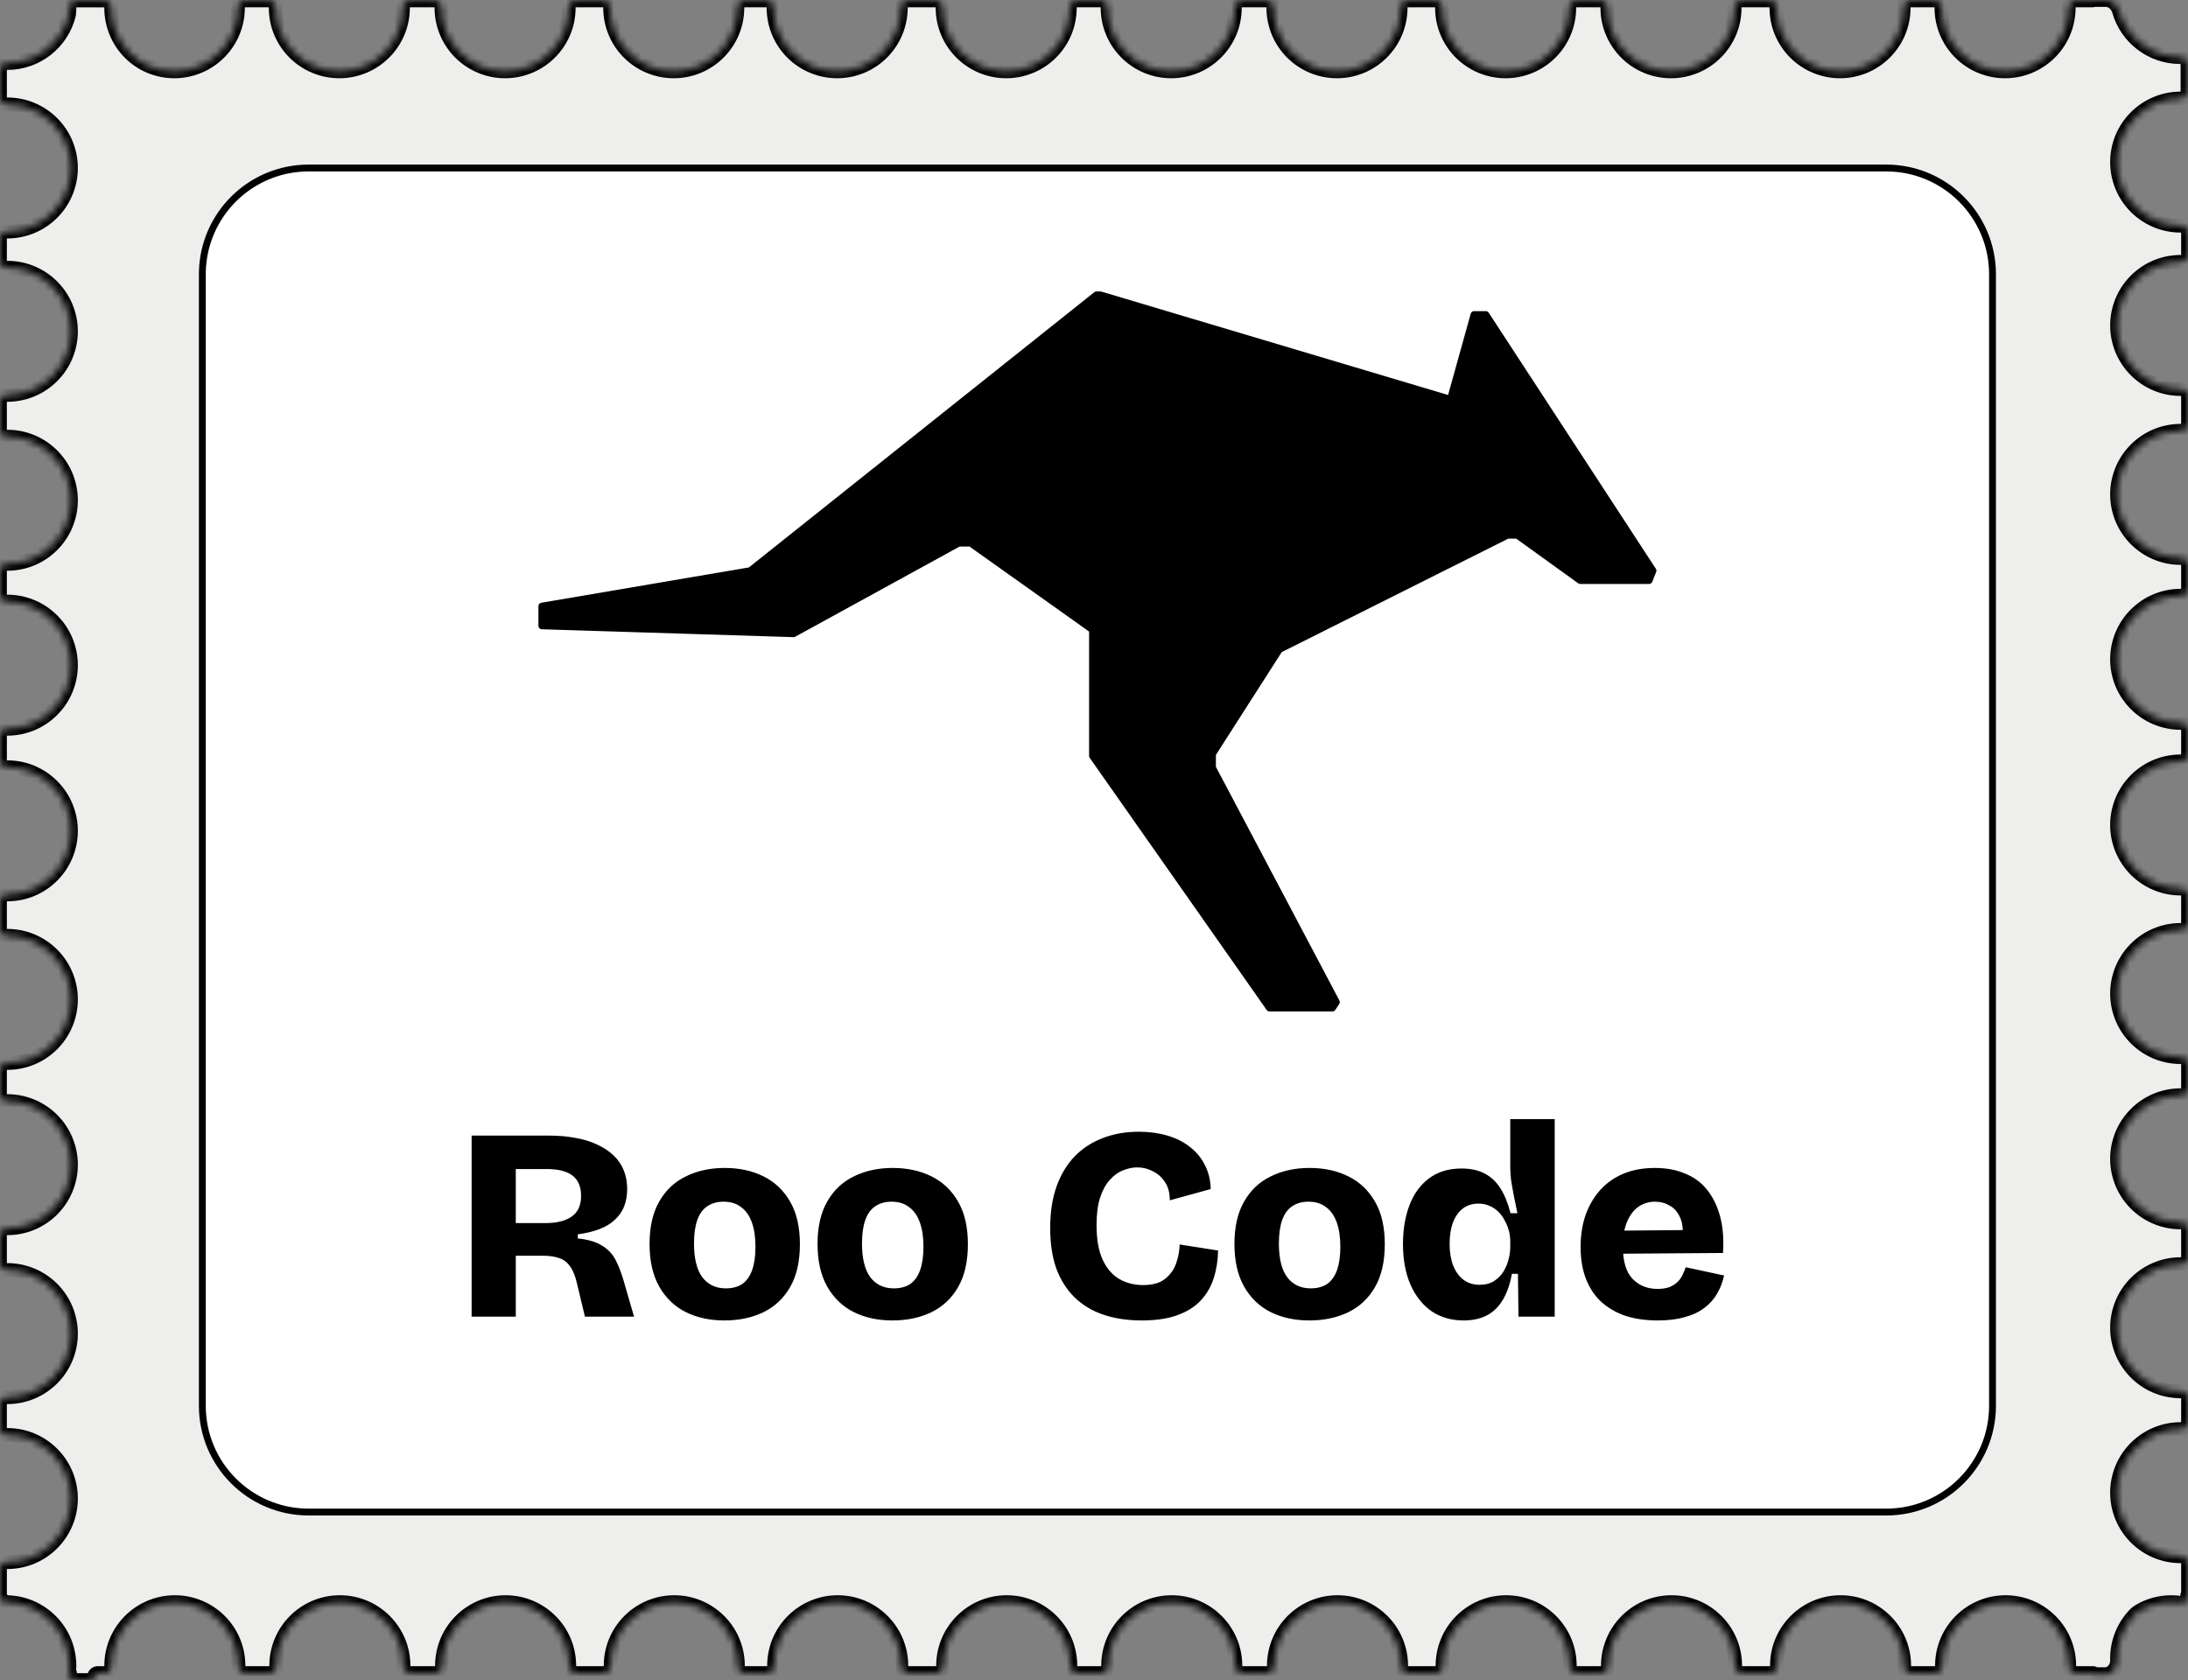 <svg width="319" height="245" viewBox="0 0 319 245" fill="none" xmlns="http://www.w3.org/2000/svg">
<rect x="0" y="0" width="319" height="245" fill="#808080" stroke="none"/>
<g clip-path="url(#clip0_63_183)">
<mask id="mask0_63_183" style="mask-type:luminance" maskUnits="userSpaceOnUse" x="0" y="0" width="319" height="245">
<path d="M317.857 14.353C318.427 14.353 318.923 13.919 318.923 13.348V9.332C318.923 8.762 318.427 8.328 317.857 8.328C313.612 8.328 310.035 5.479 308.929 1.593C308.676 0.706 307.922 0 306.999 0H305.234C305.216 0 305.201 0.014 305.201 0.032C305.201 0.05 305.187 0.064 305.169 0.064H302.612C302.041 0.064 301.608 0.56 301.608 1.13C301.608 6.252 297.455 10.408 292.327 10.408C287.199 10.408 283.046 6.257 283.046 1.13C283.046 0.56 282.612 0.064 282.043 0.064H278.552C277.982 0.064 277.548 0.56 277.548 1.13C277.548 6.252 273.396 10.408 268.268 10.408C263.14 10.408 258.987 6.257 258.987 1.13C258.987 0.56 258.553 0.064 257.983 0.064H253.908C253.338 0.064 252.905 0.56 252.905 1.13C252.905 6.252 248.752 10.408 243.624 10.408C238.496 10.408 234.343 6.257 234.343 1.13C234.343 0.56 233.909 0.064 233.339 0.064H229.797C229.227 0.064 228.794 0.56 228.794 1.13C228.794 6.252 224.641 10.408 219.513 10.408C214.385 10.408 210.232 6.257 210.232 1.13C210.232 0.56 209.798 0.064 209.228 0.064H205.209C204.639 0.064 204.206 0.56 204.206 1.13C204.206 6.252 200.053 10.408 194.925 10.408C189.797 10.408 185.644 6.257 185.644 1.13C185.644 0.56 185.21 0.064 184.64 0.064H181.042C180.472 0.064 180.039 0.56 180.039 1.13C180.039 6.252 175.886 10.408 170.758 10.408C165.63 10.408 161.477 6.257 161.477 1.13C161.477 0.56 161.043 0.064 160.474 0.064H156.983C156.413 0.064 155.979 0.56 155.979 1.13C155.979 6.252 151.827 10.408 146.699 10.408C141.57 10.408 137.418 6.257 137.418 1.13C137.418 0.56 136.984 0.064 136.414 0.064H132.339C131.769 0.064 131.335 0.56 131.335 1.13C131.335 6.252 127.183 10.408 122.055 10.408C116.927 10.408 112.774 6.257 112.774 1.13C112.774 0.56 112.34 0.064 111.77 0.064H108.512C107.942 0.064 107.508 0.56 107.508 1.13C107.508 6.252 103.356 10.408 98.228 10.408C93.099 10.408 88.947 6.257 88.947 1.13C88.947 0.56 88.513 0.064 87.943 0.064H83.924C83.354 0.064 82.92 0.56 82.92 1.13C82.92 6.252 78.768 10.408 73.639 10.408C68.511 10.408 64.359 6.257 64.359 1.13C64.359 0.56 63.925 0.064 63.355 0.064H59.757C59.187 0.064 58.753 0.56 58.753 1.13C58.753 6.252 54.601 10.408 49.473 10.408C44.344 10.408 40.192 6.257 40.192 1.13C40.192 0.56 39.758 0.064 39.188 0.064H35.698C35.128 0.064 34.694 0.56 34.694 1.13C34.694 6.252 30.542 10.408 25.413 10.408C20.285 10.408 16.206 6.261 16.206 1.134C16.206 0.565 15.772 0.069 15.202 0.069H11.127C10.557 0.069 10.123 0.564 10.123 1.134C10.123 1.495 10.102 1.818 10.063 2.153C9.061 6.192 5.416 9.192 1.066 9.192C0.496 9.192 0 9.626 0 10.196V14.212C0 14.783 0.496 15.216 1.066 15.216C6.19 15.216 10.347 19.367 10.347 24.494C10.347 29.62 6.194 33.772 1.066 33.772C0.496 33.772 0 34.206 0 34.776V38.032C0 38.602 0.496 39.036 1.066 39.036C6.19 39.036 10.347 43.187 10.347 48.313C10.347 53.44 6.194 57.591 1.066 57.591C0.496 57.591 0 58.025 0 58.595V62.667C0 63.238 0.496 63.672 1.066 63.672C6.19 63.672 10.347 67.823 10.347 72.949C10.347 78.076 6.194 82.227 1.066 82.227C0.496 82.227 0 82.661 0 83.231V86.719C0 87.289 0.496 87.723 1.066 87.723C6.19 87.723 10.347 91.874 10.347 97.001C10.347 102.127 6.194 106.278 1.066 106.278C0.496 106.278 0 106.712 0 107.282V110.878C0 111.448 0.496 111.882 1.066 111.882C6.19 111.882 10.347 116.033 10.347 121.159C10.347 126.286 6.194 130.437 1.066 130.437C0.496 130.437 0 130.871 0 131.441V135.457C0 136.028 0.496 136.462 1.066 136.462C6.19 136.462 10.347 140.613 10.347 145.739C10.347 150.866 6.194 155.017 1.066 155.017C0.496 155.017 0 155.451 0 156.021V159.56C0 160.131 0.496 160.565 1.066 160.565C6.19 160.565 10.347 164.716 10.347 169.842C10.347 174.969 6.194 179.12 1.066 179.12C0.496 179.12 0 179.554 0 180.124V184.196C0 184.766 0.496 185.2 1.066 185.2C6.19 185.2 10.347 189.351 10.347 194.478C10.347 199.604 6.194 203.756 1.066 203.756C0.496 203.756 0 204.19 0 204.76V208.248C0 208.818 0.496 209.252 1.066 209.252C6.19 209.252 10.347 213.403 10.347 218.529C10.347 223.656 6.194 227.807 1.066 227.807C0.496 227.807 0 228.241 0 228.811V233.119C0 233.309 0.165 233.456 0.354 233.442C0.427 233.436 0.5 233.432 0.572 233.428C0.633 233.425 0.683 233.474 0.683 233.535C0.683 233.594 0.732 233.641 0.791 233.636C0.808 233.635 0.825 233.634 0.843 233.634C5.966 233.634 10.123 237.785 10.123 242.912C10.123 243.24 10.102 243.565 10.069 243.883C10.064 243.933 10.103 243.977 10.154 243.977C10.206 243.977 10.245 244.023 10.237 244.075C10.217 244.206 10.195 244.335 10.17 244.464C10.117 244.737 10.321 245 10.599 245H13.214C13.496 245 13.726 244.771 13.726 244.489C13.726 244.206 13.954 243.977 14.237 243.977H15.206C15.776 243.977 16.21 243.482 16.21 242.912C16.21 237.789 20.363 233.634 25.491 233.634C30.619 233.634 34.772 237.785 34.772 242.912C34.772 243.481 35.205 243.977 35.775 243.977H39.266C39.836 243.977 40.269 243.482 40.269 242.912C40.269 237.789 44.422 233.634 49.55 233.634C54.678 233.634 58.831 237.785 58.831 242.912C58.831 243.481 59.265 243.977 59.834 243.977H63.432C64.003 243.977 64.436 243.482 64.436 242.912C64.436 237.789 68.589 233.634 73.717 233.634C78.845 233.634 82.998 237.785 82.998 242.912C82.998 243.481 83.431 243.977 84.001 243.977H88.02C88.591 243.977 89.024 243.482 89.024 242.912C89.024 237.789 93.177 233.634 98.305 233.634C103.433 233.634 107.586 237.785 107.586 242.912C107.586 243.481 108.02 243.977 108.589 243.977H111.848C112.418 243.977 112.851 243.482 112.851 242.912C112.851 237.789 117.004 233.634 122.132 233.634C127.26 233.634 131.413 237.785 131.413 242.912C131.413 243.481 131.847 243.977 132.417 243.977H136.492C137.062 243.977 137.495 243.482 137.495 242.912C137.495 237.789 141.648 233.634 146.776 233.634C151.904 233.634 156.057 237.785 156.057 242.912C156.057 243.481 156.491 243.977 157.061 243.977H160.551C161.121 243.977 161.555 243.482 161.555 242.912C161.555 237.789 165.707 233.634 170.835 233.634C175.964 233.634 180.116 237.785 180.116 242.912C180.116 243.481 180.55 243.977 181.12 243.977H184.718C185.288 243.977 185.722 243.482 185.722 242.912C185.722 237.789 189.874 233.634 195.002 233.634C200.13 233.634 204.283 237.785 204.283 242.912C204.283 243.481 204.717 243.977 205.287 243.977H209.306C209.876 243.977 210.31 243.482 210.31 242.912C210.31 237.789 214.462 233.634 219.59 233.634C224.719 233.634 228.871 237.785 228.871 242.912C228.871 243.481 229.305 243.977 229.875 243.977H233.417C233.987 243.977 234.421 243.482 234.421 242.912C234.421 237.789 238.573 233.634 243.701 233.634C248.829 233.634 252.982 237.785 252.982 242.912C252.982 243.481 253.416 243.977 253.986 243.977H258.061C258.631 243.977 259.064 243.482 259.064 242.912C259.064 237.789 263.217 233.634 268.345 233.634C273.473 233.634 277.626 237.785 277.626 242.912C277.626 243.481 278.06 243.977 278.63 243.977H282.12C282.69 243.977 283.124 243.482 283.124 242.912C283.124 237.789 287.276 233.634 292.404 233.634C297.533 233.634 301.685 237.785 301.685 242.912C301.685 243.481 302.119 243.977 302.689 243.977H305.197C305.242 243.977 305.279 244.014 305.279 244.059C305.279 244.104 305.315 244.141 305.36 244.141H306.885C307.934 244.141 308.69 243.145 308.657 242.097C308.655 242.008 308.653 241.918 308.653 241.829C308.653 239.326 309.647 237.063 311.257 235.395C311.432 235.215 311.629 235.059 311.845 234.931C313.229 234.111 314.841 233.634 316.567 233.634C317.108 233.634 317.635 233.685 318.15 233.777C318.523 233.843 318.88 233.567 318.88 233.188V232.664C318.88 232.633 318.905 232.607 318.936 232.611C318.97 232.616 319 232.59 319 232.556V227.956C319 227.386 318.504 226.952 317.934 226.952C312.81 226.952 308.653 222.801 308.653 217.674C308.653 212.548 312.806 208.397 317.934 208.397C318.504 208.397 319 207.962 319 207.392V203.905C319 203.334 318.504 202.9 317.934 202.9C312.81 202.9 308.653 198.749 308.653 193.623C308.653 188.496 312.806 184.345 317.934 184.345C318.504 184.345 319 183.911 319 183.341V179.269C319 178.698 318.504 178.265 317.934 178.265C312.81 178.265 308.653 174.114 308.653 168.987C308.653 163.86 312.806 159.709 317.934 159.709C318.504 159.709 319 159.275 319 158.705V155.166C319 154.596 318.504 154.162 317.934 154.162C312.81 154.162 308.653 150.011 308.653 144.884C308.653 139.758 312.806 135.606 317.934 135.606C318.504 135.606 319 135.172 319 134.602V130.586C319 130.016 318.504 129.582 317.934 129.582C312.81 129.582 308.653 125.431 308.653 120.304C308.653 115.178 312.806 111.026 317.934 111.026C318.504 111.026 319 110.592 319 110.022V106.427C319 105.857 318.504 105.423 317.934 105.423C312.81 105.423 308.653 101.272 308.653 96.145C308.653 91.019 312.806 86.868 317.934 86.868C318.504 86.868 319 86.434 319 85.864V82.376C319 81.805 318.504 81.372 317.934 81.372C312.81 81.372 308.653 77.221 308.653 72.094C308.653 66.967 312.806 62.816 317.934 62.816C318.504 62.816 319 62.382 319 61.812V57.74C319 57.17 318.504 56.736 317.934 56.736C312.81 56.736 308.653 52.585 308.653 47.458C308.653 42.332 312.806 38.181 317.934 38.181C318.504 38.181 319 37.746 319 37.176V33.921C319 33.35 318.504 32.916 317.934 32.916C312.81 32.916 308.653 28.765 308.653 23.639C308.653 18.512 312.806 14.361 317.934 14.361L317.857 14.353Z" fill="white"/>
</mask>
<g mask="url(#mask0_63_183)">
<path d="M317.857 14.353C318.427 14.353 318.923 13.919 318.923 13.348V9.332C318.923 8.762 318.427 8.328 317.857 8.328C313.612 8.328 310.035 5.479 308.929 1.593C308.676 0.706 307.922 0 306.999 0H305.234C305.216 0 305.201 0.014 305.201 0.032C305.201 0.05 305.187 0.064 305.169 0.064H302.612C302.041 0.064 301.608 0.56 301.608 1.13C301.608 6.252 297.455 10.408 292.327 10.408C287.199 10.408 283.046 6.257 283.046 1.13C283.046 0.56 282.612 0.064 282.043 0.064H278.552C277.982 0.064 277.548 0.56 277.548 1.13C277.548 6.252 273.396 10.408 268.268 10.408C263.14 10.408 258.987 6.257 258.987 1.13C258.987 0.56 258.553 0.064 257.983 0.064H253.908C253.338 0.064 252.905 0.56 252.905 1.13C252.905 6.252 248.752 10.408 243.624 10.408C238.496 10.408 234.343 6.257 234.343 1.13C234.343 0.56 233.909 0.064 233.339 0.064H229.797C229.227 0.064 228.794 0.56 228.794 1.13C228.794 6.252 224.641 10.408 219.513 10.408C214.385 10.408 210.232 6.257 210.232 1.13C210.232 0.56 209.798 0.064 209.228 0.064H205.209C204.639 0.064 204.206 0.56 204.206 1.13C204.206 6.252 200.053 10.408 194.925 10.408C189.797 10.408 185.644 6.257 185.644 1.13C185.644 0.56 185.21 0.064 184.64 0.064H181.042C180.472 0.064 180.039 0.56 180.039 1.13C180.039 6.252 175.886 10.408 170.758 10.408C165.63 10.408 161.477 6.257 161.477 1.13C161.477 0.56 161.043 0.064 160.474 0.064H156.983C156.413 0.064 155.979 0.56 155.979 1.13C155.979 6.252 151.827 10.408 146.699 10.408C141.57 10.408 137.418 6.257 137.418 1.13C137.418 0.56 136.984 0.064 136.414 0.064H132.339C131.769 0.064 131.335 0.56 131.335 1.13C131.335 6.252 127.183 10.408 122.055 10.408C116.927 10.408 112.774 6.257 112.774 1.13C112.774 0.56 112.34 0.064 111.77 0.064H108.512C107.942 0.064 107.508 0.56 107.508 1.13C107.508 6.252 103.356 10.408 98.228 10.408C93.099 10.408 88.947 6.257 88.947 1.13C88.947 0.56 88.513 0.064 87.943 0.064H83.924C83.354 0.064 82.92 0.56 82.92 1.13C82.92 6.252 78.768 10.408 73.639 10.408C68.511 10.408 64.359 6.257 64.359 1.13C64.359 0.56 63.925 0.064 63.355 0.064H59.757C59.187 0.064 58.753 0.56 58.753 1.13C58.753 6.252 54.601 10.408 49.473 10.408C44.344 10.408 40.192 6.257 40.192 1.13C40.192 0.56 39.758 0.064 39.188 0.064H35.698C35.128 0.064 34.694 0.56 34.694 1.13C34.694 6.252 30.542 10.408 25.413 10.408C20.285 10.408 16.206 6.261 16.206 1.134C16.206 0.565 15.772 0.069 15.202 0.069H11.127C10.557 0.069 10.123 0.564 10.123 1.134C10.123 1.495 10.102 1.818 10.063 2.153C9.061 6.192 5.416 9.192 1.066 9.192C0.496 9.192 0 9.626 0 10.196V14.212C0 14.783 0.496 15.216 1.066 15.216C6.19 15.216 10.347 19.367 10.347 24.494C10.347 29.62 6.194 33.772 1.066 33.772C0.496 33.772 0 34.206 0 34.776V38.032C0 38.602 0.496 39.036 1.066 39.036C6.19 39.036 10.347 43.187 10.347 48.313C10.347 53.44 6.194 57.591 1.066 57.591C0.496 57.591 0 58.025 0 58.595V62.667C0 63.238 0.496 63.672 1.066 63.672C6.19 63.672 10.347 67.823 10.347 72.949C10.347 78.076 6.194 82.227 1.066 82.227C0.496 82.227 0 82.661 0 83.231V86.719C0 87.289 0.496 87.723 1.066 87.723C6.19 87.723 10.347 91.874 10.347 97.001C10.347 102.127 6.194 106.278 1.066 106.278C0.496 106.278 0 106.712 0 107.282V110.878C0 111.448 0.496 111.882 1.066 111.882C6.19 111.882 10.347 116.033 10.347 121.159C10.347 126.286 6.194 130.437 1.066 130.437C0.496 130.437 0 130.871 0 131.441V135.457C0 136.028 0.496 136.462 1.066 136.462C6.19 136.462 10.347 140.613 10.347 145.739C10.347 150.866 6.194 155.017 1.066 155.017C0.496 155.017 0 155.451 0 156.021V159.56C0 160.131 0.496 160.565 1.066 160.565C6.19 160.565 10.347 164.716 10.347 169.842C10.347 174.969 6.194 179.12 1.066 179.12C0.496 179.12 0 179.554 0 180.124V184.196C0 184.766 0.496 185.2 1.066 185.2C6.19 185.2 10.347 189.351 10.347 194.478C10.347 199.604 6.194 203.756 1.066 203.756C0.496 203.756 0 204.19 0 204.76V208.248C0 208.818 0.496 209.252 1.066 209.252C6.19 209.252 10.347 213.403 10.347 218.529C10.347 223.656 6.194 227.807 1.066 227.807C0.496 227.807 0 228.241 0 228.811V233.119C0 233.309 0.165 233.456 0.354 233.442C0.427 233.436 0.5 233.432 0.572 233.428C0.633 233.425 0.683 233.474 0.683 233.535C0.683 233.594 0.732 233.641 0.791 233.636C0.808 233.635 0.825 233.634 0.843 233.634C5.966 233.634 10.123 237.785 10.123 242.912C10.123 243.24 10.102 243.565 10.069 243.883C10.064 243.933 10.103 243.977 10.154 243.977C10.206 243.977 10.245 244.023 10.237 244.075C10.217 244.206 10.195 244.335 10.17 244.464C10.117 244.737 10.321 245 10.599 245H13.214C13.496 245 13.726 244.771 13.726 244.489C13.726 244.206 13.954 243.977 14.237 243.977H15.206C15.776 243.977 16.21 243.482 16.21 242.912C16.21 237.789 20.363 233.634 25.491 233.634C30.619 233.634 34.772 237.785 34.772 242.912C34.772 243.481 35.205 243.977 35.775 243.977H39.266C39.836 243.977 40.269 243.482 40.269 242.912C40.269 237.789 44.422 233.634 49.55 233.634C54.678 233.634 58.831 237.785 58.831 242.912C58.831 243.481 59.265 243.977 59.834 243.977H63.432C64.003 243.977 64.436 243.482 64.436 242.912C64.436 237.789 68.589 233.634 73.717 233.634C78.845 233.634 82.998 237.785 82.998 242.912C82.998 243.481 83.431 243.977 84.001 243.977H88.02C88.591 243.977 89.024 243.482 89.024 242.912C89.024 237.789 93.177 233.634 98.305 233.634C103.433 233.634 107.586 237.785 107.586 242.912C107.586 243.481 108.02 243.977 108.589 243.977H111.848C112.418 243.977 112.851 243.482 112.851 242.912C112.851 237.789 117.004 233.634 122.132 233.634C127.26 233.634 131.413 237.785 131.413 242.912C131.413 243.481 131.847 243.977 132.417 243.977H136.492C137.062 243.977 137.495 243.482 137.495 242.912C137.495 237.789 141.648 233.634 146.776 233.634C151.904 233.634 156.057 237.785 156.057 242.912C156.057 243.481 156.491 243.977 157.061 243.977H160.551C161.121 243.977 161.555 243.482 161.555 242.912C161.555 237.789 165.707 233.634 170.835 233.634C175.964 233.634 180.116 237.785 180.116 242.912C180.116 243.481 180.55 243.977 181.12 243.977H184.718C185.288 243.977 185.722 243.482 185.722 242.912C185.722 237.789 189.874 233.634 195.002 233.634C200.13 233.634 204.283 237.785 204.283 242.912C204.283 243.481 204.717 243.977 205.287 243.977H209.306C209.876 243.977 210.31 243.482 210.31 242.912C210.31 237.789 214.462 233.634 219.59 233.634C224.719 233.634 228.871 237.785 228.871 242.912C228.871 243.481 229.305 243.977 229.875 243.977H233.417C233.987 243.977 234.421 243.482 234.421 242.912C234.421 237.789 238.573 233.634 243.701 233.634C248.829 233.634 252.982 237.785 252.982 242.912C252.982 243.481 253.416 243.977 253.986 243.977H258.061C258.631 243.977 259.064 243.482 259.064 242.912C259.064 237.789 263.217 233.634 268.345 233.634C273.473 233.634 277.626 237.785 277.626 242.912C277.626 243.481 278.06 243.977 278.63 243.977H282.12C282.69 243.977 283.124 243.482 283.124 242.912C283.124 237.789 287.276 233.634 292.404 233.634C297.533 233.634 301.685 237.785 301.685 242.912C301.685 243.481 302.119 243.977 302.689 243.977H305.197C305.242 243.977 305.279 244.014 305.279 244.059C305.279 244.104 305.315 244.141 305.36 244.141H306.885C307.934 244.141 308.69 243.145 308.657 242.097C308.655 242.008 308.653 241.918 308.653 241.829C308.653 239.326 309.647 237.063 311.257 235.395C311.432 235.215 311.629 235.059 311.845 234.931C313.229 234.111 314.841 233.634 316.567 233.634C317.108 233.634 317.635 233.685 318.15 233.777C318.523 233.843 318.88 233.567 318.88 233.188V232.664C318.88 232.633 318.905 232.607 318.936 232.611C318.97 232.616 319 232.59 319 232.556V227.956C319 227.386 318.504 226.952 317.934 226.952C312.81 226.952 308.653 222.801 308.653 217.674C308.653 212.548 312.806 208.397 317.934 208.397C318.504 208.397 319 207.962 319 207.392V203.905C319 203.334 318.504 202.9 317.934 202.9C312.81 202.9 308.653 198.749 308.653 193.623C308.653 188.496 312.806 184.345 317.934 184.345C318.504 184.345 319 183.911 319 183.341V179.269C319 178.698 318.504 178.265 317.934 178.265C312.81 178.265 308.653 174.114 308.653 168.987C308.653 163.86 312.806 159.709 317.934 159.709C318.504 159.709 319 159.275 319 158.705V155.166C319 154.596 318.504 154.162 317.934 154.162C312.81 154.162 308.653 150.011 308.653 144.884C308.653 139.758 312.806 135.606 317.934 135.606C318.504 135.606 319 135.172 319 134.602V130.586C319 130.016 318.504 129.582 317.934 129.582C312.81 129.582 308.653 125.431 308.653 120.304C308.653 115.178 312.806 111.026 317.934 111.026C318.504 111.026 319 110.592 319 110.022V106.427C319 105.857 318.504 105.423 317.934 105.423C312.81 105.423 308.653 101.272 308.653 96.145C308.653 91.019 312.806 86.868 317.934 86.868C318.504 86.868 319 86.434 319 85.864V82.376C319 81.805 318.504 81.372 317.934 81.372C312.81 81.372 308.653 77.221 308.653 72.094C308.653 66.967 312.806 62.816 317.934 62.816C318.504 62.816 319 62.382 319 61.812V57.74C319 57.17 318.504 56.736 317.934 56.736C312.81 56.736 308.653 52.585 308.653 47.458C308.653 42.332 312.806 38.181 317.934 38.181C318.504 38.181 319 37.746 319 37.176V33.921C319 33.35 318.504 32.916 317.934 32.916C312.81 32.916 308.653 28.765 308.653 23.639C308.653 18.512 312.806 14.361 317.934 14.361L317.857 14.353Z" fill="#EEEEEC" stroke="black" stroke-width="2"/>
</g>
<path d="M45 24.5H275C283.56 24.5 290.5 31.44 290.5 40V205C290.5 213.56 283.56 220.5 275 220.5H45C36.44 220.5 29.5 213.56 29.5 205V40L29.505 39.6C29.717 31.224 36.574 24.5 45 24.5Z" fill="white" stroke="black"/>
<path d="M211.467 58.227L160.43 43H159.857L109.393 83.221L79 88.392V91.265L115.701 92.414L139.786 79.199H141.506L159.283 91.84V110.227L185.089 147H194.264L194.837 146.138L176.773 111.95V109.939L186.522 94.713L219.782 78.05H221.216L230.391 84.657H240.427L241 83.221L216.628 45.873H214.908L211.467 58.227Z" fill="black" stroke="black" stroke-linejoin="round"/>
<path d="M68.76 192V165.6H80C81.467 165.6 82.8 165.72 84 165.96C85.2 166.173 86.253 166.507 87.16 166.96C88.093 167.387 88.88 167.92 89.52 168.56C90.16 169.173 90.64 169.893 90.96 170.72C91.28 171.52 91.44 172.413 91.44 173.4C91.44 174.333 91.293 175.173 91 175.92C90.707 176.667 90.253 177.32 89.64 177.88C89.053 178.44 88.307 178.893 87.4 179.24C86.493 179.587 85.44 179.84 84.24 180V180.6C85.76 180.76 86.933 181.107 87.76 181.64C88.613 182.147 89.267 182.827 89.72 183.68C90.173 184.533 90.573 185.56 90.92 186.76L92.44 192H85.28L84.12 187.16C83.88 186.093 83.547 185.267 83.12 184.68C82.72 184.093 82.2 183.693 81.56 183.48C80.92 183.24 80.12 183.12 79.16 183.12H75.2V192H68.76ZM75.2 178.36H79.56C81.187 178.36 82.453 178.04 83.36 177.4C84.267 176.76 84.72 175.76 84.72 174.4C84.72 173.067 84.307 172.08 83.48 171.44C82.653 170.8 81.4 170.48 79.72 170.48H75.2V178.36ZM105.622 192.56C103.489 192.56 101.595 192.147 99.942 191.32C98.315 190.493 97.035 189.253 96.102 187.6C95.168 185.947 94.702 183.88 94.702 181.4C94.702 178.92 95.168 176.867 96.102 175.24C97.035 173.587 98.329 172.36 99.982 171.56C101.635 170.733 103.529 170.32 105.662 170.32C107.795 170.32 109.689 170.733 111.342 171.56C112.995 172.387 114.289 173.627 115.222 175.28C116.155 176.907 116.622 178.96 116.622 181.44C116.622 183.973 116.142 186.067 115.182 187.72C114.222 189.373 112.902 190.6 111.222 191.4C109.569 192.173 107.702 192.56 105.622 192.56ZM105.822 187.88C106.782 187.88 107.582 187.667 108.222 187.24C108.862 186.787 109.342 186.107 109.662 185.2C109.982 184.293 110.142 183.173 110.142 181.84C110.142 180.427 109.969 179.24 109.622 178.28C109.275 177.293 108.755 176.547 108.062 176.04C107.395 175.507 106.529 175.24 105.462 175.24C104.555 175.24 103.769 175.467 103.102 175.92C102.462 176.347 101.982 177.013 101.662 177.92C101.342 178.827 101.182 179.96 101.182 181.32C101.182 183.507 101.582 185.147 102.382 186.24C103.209 187.333 104.355 187.88 105.822 187.88ZM130.114 192.56C127.981 192.56 126.087 192.147 124.434 191.32C122.807 190.493 121.527 189.253 120.594 187.6C119.661 185.947 119.194 183.88 119.194 181.4C119.194 178.92 119.661 176.867 120.594 175.24C121.527 173.587 122.821 172.36 124.474 171.56C126.127 170.733 128.021 170.32 130.154 170.32C132.287 170.32 134.181 170.733 135.834 171.56C137.487 172.387 138.781 173.627 139.714 175.28C140.647 176.907 141.114 178.96 141.114 181.44C141.114 183.973 140.634 186.067 139.674 187.72C138.714 189.373 137.394 190.6 135.714 191.4C134.061 192.173 132.194 192.56 130.114 192.56ZM130.314 187.88C131.274 187.88 132.074 187.667 132.714 187.24C133.354 186.787 133.834 186.107 134.154 185.2C134.474 184.293 134.634 183.173 134.634 181.84C134.634 180.427 134.461 179.24 134.114 178.28C133.767 177.293 133.247 176.547 132.554 176.04C131.887 175.507 131.021 175.24 129.954 175.24C129.047 175.24 128.261 175.467 127.594 175.92C126.954 176.347 126.474 177.013 126.154 177.92C125.834 178.827 125.674 179.96 125.674 181.32C125.674 183.507 126.074 185.147 126.874 186.24C127.701 187.333 128.847 187.88 130.314 187.88ZM166.473 192.56C164.393 192.56 162.526 192.28 160.873 191.72C159.219 191.16 157.806 190.307 156.633 189.16C155.486 188.013 154.606 186.613 153.993 184.96C153.406 183.28 153.113 181.32 153.113 179.08C153.113 176.787 153.419 174.773 154.033 173.04C154.646 171.307 155.526 169.84 156.673 168.64C157.846 167.44 159.219 166.547 160.793 165.96C162.366 165.347 164.113 165.04 166.033 165.04C167.553 165.04 168.939 165.227 170.193 165.6C171.473 165.973 172.579 166.533 173.513 167.28C174.446 168 175.166 168.88 175.673 169.92C176.206 170.933 176.486 172.093 176.513 173.4L170.553 175.04C170.553 173.947 170.313 173.053 169.833 172.36C169.379 171.667 168.793 171.147 168.073 170.8C167.379 170.427 166.619 170.24 165.793 170.24C165.126 170.24 164.433 170.387 163.713 170.68C163.019 170.947 162.379 171.413 161.793 172.08C161.206 172.72 160.739 173.573 160.393 174.64C160.046 175.707 159.873 177.04 159.873 178.64C159.873 180.72 160.166 182.4 160.753 183.68C161.339 184.96 162.153 185.907 163.193 186.52C164.233 187.107 165.379 187.4 166.633 187.4C168.019 187.4 169.086 187.107 169.833 186.52C170.606 185.907 171.153 185.147 171.473 184.24C171.793 183.333 171.966 182.413 171.993 181.48L177.593 182.36C177.566 183.8 177.353 185.147 176.953 186.4C176.553 187.653 175.913 188.747 175.033 189.68C174.179 190.587 173.046 191.293 171.633 191.8C170.219 192.307 168.499 192.56 166.473 192.56ZM190.895 192.56C188.762 192.56 186.869 192.147 185.215 191.32C183.589 190.493 182.309 189.253 181.375 187.6C180.442 185.947 179.975 183.88 179.975 181.4C179.975 178.92 180.442 176.867 181.375 175.24C182.309 173.587 183.602 172.36 185.255 171.56C186.909 170.733 188.802 170.32 190.935 170.32C193.069 170.32 194.962 170.733 196.615 171.56C198.269 172.387 199.562 173.627 200.495 175.28C201.429 176.907 201.895 178.96 201.895 181.44C201.895 183.973 201.415 186.067 200.455 187.72C199.495 189.373 198.175 190.6 196.495 191.4C194.842 192.173 192.975 192.56 190.895 192.56ZM191.095 187.88C192.055 187.88 192.855 187.667 193.495 187.24C194.135 186.787 194.615 186.107 194.935 185.2C195.255 184.293 195.415 183.173 195.415 181.84C195.415 180.427 195.242 179.24 194.895 178.28C194.549 177.293 194.029 176.547 193.335 176.04C192.669 175.507 191.802 175.24 190.735 175.24C189.829 175.24 189.042 175.467 188.375 175.92C187.735 176.347 187.255 177.013 186.935 177.92C186.615 178.827 186.455 179.96 186.455 181.32C186.455 183.507 186.855 185.147 187.655 186.24C188.482 187.333 189.629 187.88 191.095 187.88ZM213.388 192.56C211.628 192.56 210.081 192.12 208.748 191.24C207.441 190.333 206.414 189.053 205.668 187.4C204.921 185.72 204.548 183.72 204.548 181.4C204.548 179.267 204.868 177.373 205.508 175.72C206.148 174.067 207.094 172.773 208.348 171.84C209.628 170.88 211.201 170.4 213.068 170.4C214.401 170.4 215.521 170.64 216.428 171.12C217.361 171.6 218.134 172.32 218.748 173.28C219.361 174.24 219.854 175.453 220.228 176.92H221.228C221.041 176.013 220.868 175.16 220.708 174.36C220.548 173.533 220.414 172.773 220.308 172.08C220.228 171.36 220.188 170.733 220.188 170.2V163.2H226.668V181.68V192H221.388L221.308 185.76H220.428C220.134 187.36 219.668 188.667 219.028 189.68C218.414 190.667 217.628 191.4 216.668 191.88C215.734 192.333 214.641 192.56 213.388 192.56ZM215.708 187.36C216.534 187.36 217.228 187.187 217.788 186.84C218.374 186.467 218.841 186 219.188 185.44C219.534 184.88 219.788 184.28 219.948 183.64C220.108 183 220.188 182.4 220.188 181.84V181C220.188 180.493 220.121 179.987 219.988 179.48C219.854 178.973 219.654 178.48 219.388 178C219.148 177.52 218.841 177.093 218.468 176.72C218.094 176.347 217.654 176.053 217.148 175.84C216.668 175.627 216.134 175.52 215.548 175.52C214.668 175.52 213.908 175.76 213.268 176.24C212.654 176.72 212.174 177.4 211.828 178.28C211.508 179.16 211.348 180.2 211.348 181.4C211.348 182.6 211.521 183.653 211.868 184.56C212.214 185.44 212.721 186.133 213.388 186.64C214.054 187.12 214.828 187.36 215.708 187.36ZM241.684 192.56C239.924 192.56 238.351 192.333 236.964 191.88C235.577 191.4 234.391 190.707 233.404 189.8C232.444 188.893 231.711 187.773 231.204 186.44C230.697 185.107 230.444 183.573 230.444 181.84C230.444 180.16 230.684 178.613 231.164 177.2C231.671 175.787 232.377 174.573 233.284 173.56C234.217 172.52 235.351 171.72 236.684 171.16C238.044 170.6 239.564 170.32 241.244 170.32C242.951 170.32 244.444 170.6 245.724 171.16C247.031 171.693 248.097 172.493 248.924 173.56C249.777 174.627 250.404 175.933 250.804 177.48C251.204 179 251.337 180.747 251.204 182.72L234.684 182.84V179.48L247.524 179.36L245.244 180.92C245.431 179.587 245.351 178.507 245.004 177.68C244.657 176.827 244.151 176.213 243.484 175.84C242.817 175.44 242.097 175.24 241.324 175.24C240.391 175.24 239.564 175.493 238.844 176C238.151 176.507 237.604 177.24 237.204 178.2C236.804 179.16 236.604 180.333 236.604 181.72C236.604 183.907 237.071 185.493 238.004 186.48C238.964 187.467 240.177 187.96 241.644 187.96C242.364 187.96 242.964 187.867 243.444 187.68C243.924 187.467 244.311 187.213 244.604 186.92C244.924 186.6 245.164 186.253 245.324 185.88C245.511 185.507 245.657 185.147 245.764 184.8L251.364 186C251.151 186.987 250.804 187.88 250.324 188.68C249.871 189.48 249.244 190.173 248.444 190.76C247.671 191.347 246.724 191.787 245.604 192.08C244.511 192.4 243.204 192.56 241.684 192.56Z" fill="black"/>
</g>
<defs>
<clipPath id="clip0_63_183">
<rect width="319" height="245" fill="white"/>
</clipPath>
</defs>
</svg>
